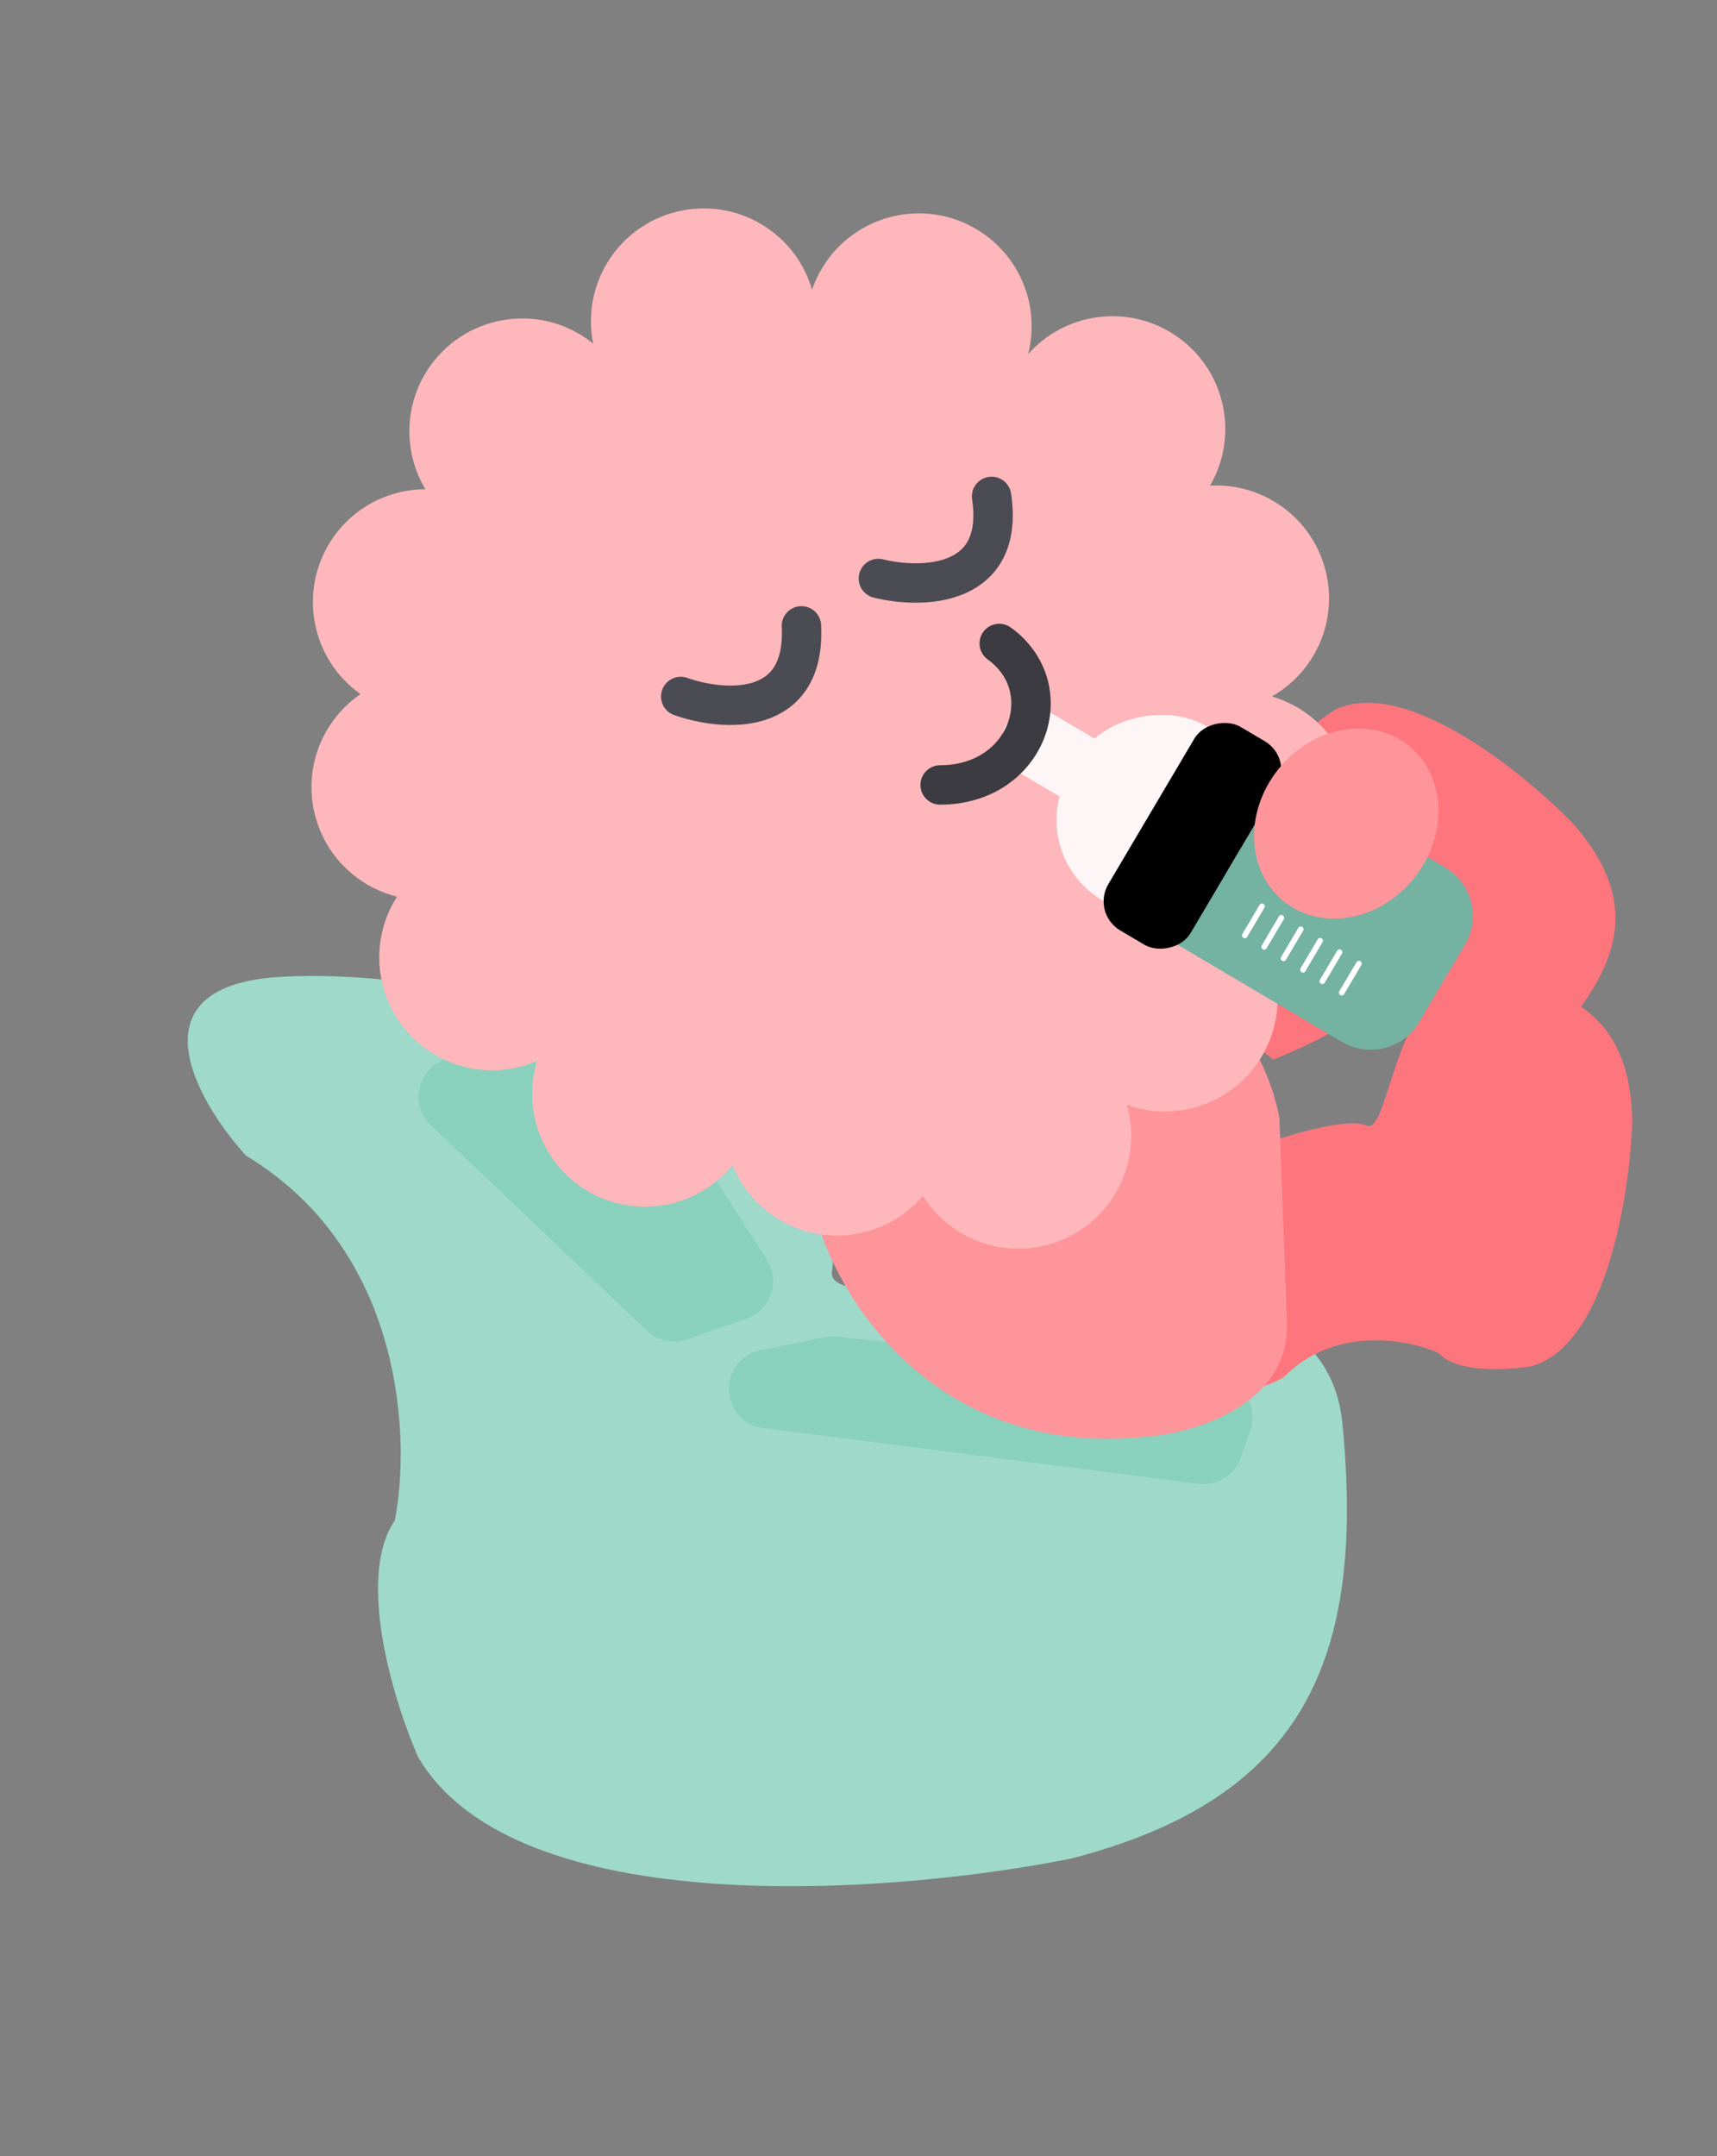 <svg width="305" height="383" viewBox="0 0 305 383" fill="none" xmlns="http://www.w3.org/2000/svg">
<rect x="0" y="0" width="305" height="383" fill="#808080" stroke="none"/>
<path d="M147.805 225.705C149.679 216.177 129.486 192.441 121.502 180.615C102.709 181.825 76.623 172.024 49.94 173.509C23.257 174.995 34.659 195.302 43.696 205.271C71.713 222.166 72.993 255.505 70.131 270.062C63.177 280.266 69.978 302.302 74.248 312.045C91.507 341.712 158.79 336.459 190.274 330.125C231.54 319.483 242.574 294.818 238.457 252.835C234.341 210.853 145.464 237.615 147.805 225.705Z" fill="#9ED9C9"/>
<path d="M146.422 237.515C147.136 237.368 147.869 237.333 148.594 237.413L216.237 244.832C220.717 245.323 223.572 249.858 222.078 254.11L220.378 258.948C219.283 262.065 216.158 263.992 212.881 263.571L135.619 253.642C127.778 252.634 127.358 241.434 135.102 239.842L146.422 237.515Z" fill="#89D1BD"/>
<path d="M93.874 184.872C95.564 184.5 97.333 184.767 98.838 185.622L117.808 196.399C118.801 196.963 119.641 197.761 120.254 198.724L136.245 223.828C138.672 227.639 136.908 232.716 132.641 234.201L122.031 237.891C119.556 238.752 116.807 238.158 114.907 236.352L76.543 199.868C72.478 196.003 74.383 189.166 79.861 187.959L93.874 184.872Z" fill="#89D1BD"/>
<path d="M242.733 199.926C239.204 198.323 227.666 201.949 222.338 203.963C221.08 211.374 218.095 228.822 216.218 239.323C214.342 249.824 223.278 247.262 227.981 244.669C237.121 235.34 250.188 237.908 255.58 240.359C258.904 243.998 268.089 243.383 272.266 242.62C285.377 238.644 289.524 212.026 289.958 199.214C289.619 182.206 281.053 175.652 264.367 173.39C247.681 171.129 247.144 201.931 242.733 199.926Z" fill="#FD757D"/>
<path d="M243.987 177.504C242.448 181.061 231.461 186.118 226.16 188.202C220.253 183.552 206.329 172.622 197.89 166.098C189.45 159.574 197.794 155.474 203.021 154.24C216.057 155.02 224.02 144.345 226.371 138.91C226.392 133.981 233.614 128.272 237.222 126.034C249.61 120.181 270.55 137.128 279.472 146.333C290.636 159.168 288.686 169.776 277.835 182.653C266.984 195.529 245.911 173.057 243.987 177.504Z" fill="#FD757D"/>
<path d="M158.575 190.248L185.627 180.024C213.115 163.753 224.845 185.628 227.274 198.599L228.612 234.86C229.147 249.365 212.51 254.427 204.125 255.145C167.122 259.325 149.498 231.671 145.311 217.321C139.368 198.978 151.677 191.629 158.575 190.248Z" fill="#FD959B"/>
<path fill-rule="evenodd" clip-rule="evenodd" d="M187.593 182.682C187.535 182.721 187.476 182.76 187.418 182.799C187.495 182.826 187.572 182.853 187.649 182.881C187.63 182.814 187.611 182.748 187.593 182.682ZM137.509 216.063C146.056 221.801 157.424 220.083 163.935 212.42C165.383 214.727 167.328 216.775 169.735 218.391C178.924 224.56 191.373 222.112 197.541 212.924C200.961 207.829 201.733 201.732 200.175 196.259C208.61 199.28 218.333 196.333 223.556 188.554C229.044 180.379 227.711 169.623 220.879 163.005C227.148 162.84 233.244 159.744 237.006 154.141C243.174 144.953 240.726 132.504 231.538 126.335C229.765 125.145 227.871 124.275 225.924 123.713C228.553 122.227 230.884 120.121 232.683 117.443C238.851 108.255 236.403 95.806 227.215 89.637C223.454 87.112 219.146 86.031 214.947 86.265C220.216 77.207 217.608 65.492 208.785 59.569C200.359 53.913 189.193 55.501 182.64 62.888C184.674 54.903 181.618 46.157 174.386 41.302C165.198 35.133 152.749 37.581 146.58 46.77C145.579 48.261 144.804 49.839 144.249 51.462C142.984 47.104 140.239 43.148 136.177 40.42C126.988 34.252 114.539 36.7 108.371 45.888C105.265 50.515 104.343 55.968 105.367 61.031C104.908 60.66 104.428 60.306 103.929 59.971C94.741 53.802 82.292 56.25 76.123 65.438C71.659 72.087 71.707 80.444 75.557 86.893C69.132 86.918 62.833 90.028 58.982 95.764C52.907 104.813 55.19 117.026 64.039 123.286C62.002 124.681 60.191 126.478 58.731 128.652C52.562 137.84 55.01 150.289 64.198 156.458C66.188 157.793 68.33 158.725 70.528 159.272C64.668 168.421 67.172 180.622 76.237 186.708C82.123 190.659 89.347 191.075 95.401 188.448C92.888 196.668 95.895 205.899 103.401 210.938C112.072 216.76 123.648 214.907 130.108 206.958C131.557 210.542 134.058 213.746 137.509 216.063Z" fill="#FEB7BB"/>
<path d="M156.029 102.751C163.744 104.65 178.569 104.392 176.141 88.173" stroke="#4B4B53" stroke-width="7" stroke-linecap="round"/>
<path d="M120.923 123.714C128.416 126.357 143.195 127.547 142.361 111.169" stroke="#4B4B53" stroke-width="7" stroke-linecap="round"/>
<path d="M208.265 167.265L226.584 136.275L256.713 154.085C261.468 156.895 263.044 163.028 260.233 167.782L252.091 181.556C249.281 186.31 243.149 187.886 238.394 185.075L208.265 167.265Z" fill="#74B2A1"/>
<path d="M198.095 133.374L191.989 143.704L180.798 137.089C177.945 135.403 177 131.723 178.686 128.871C180.372 126.018 184.052 125.073 186.904 126.759L198.095 133.374Z" fill="#FEF6F6"/>
<rect x="181.578" y="151.49" width="36" height="33" rx="16.5" transform="rotate(-59.412 181.578 151.49)" fill="#FEF6F6"/>
<rect x="193.825" y="162.215" width="42" height="17" rx="6" transform="rotate(-59.412 193.825 162.215)" fill="black"/>
<line x1="221.12" y1="166.152" x2="224.173" y2="160.986" stroke="white" stroke-linecap="round"/>
<line x1="224.564" y1="168.187" x2="227.617" y2="163.022" stroke="white" stroke-linecap="round"/>
<line x1="228.007" y1="170.223" x2="231.06" y2="165.058" stroke="white" stroke-linecap="round"/>
<line x1="231.45" y1="172.258" x2="234.503" y2="167.093" stroke="white" stroke-linecap="round"/>
<line x1="234.894" y1="174.294" x2="237.947" y2="169.129" stroke="white" stroke-linecap="round"/>
<line x1="238.337" y1="176.329" x2="241.39" y2="171.164" stroke="white" stroke-linecap="round"/>
<ellipse cx="239.146" cy="146.293" rx="15.461" ry="17.726" transform="rotate(38.655 239.146 146.293)" fill="#FD959B"/>
<path d="M177.5 114.293C188.536 122.293 182.536 139.426 167.005 139.426" stroke="#3B3B41" stroke-width="7" stroke-linecap="round"/>
</svg>
